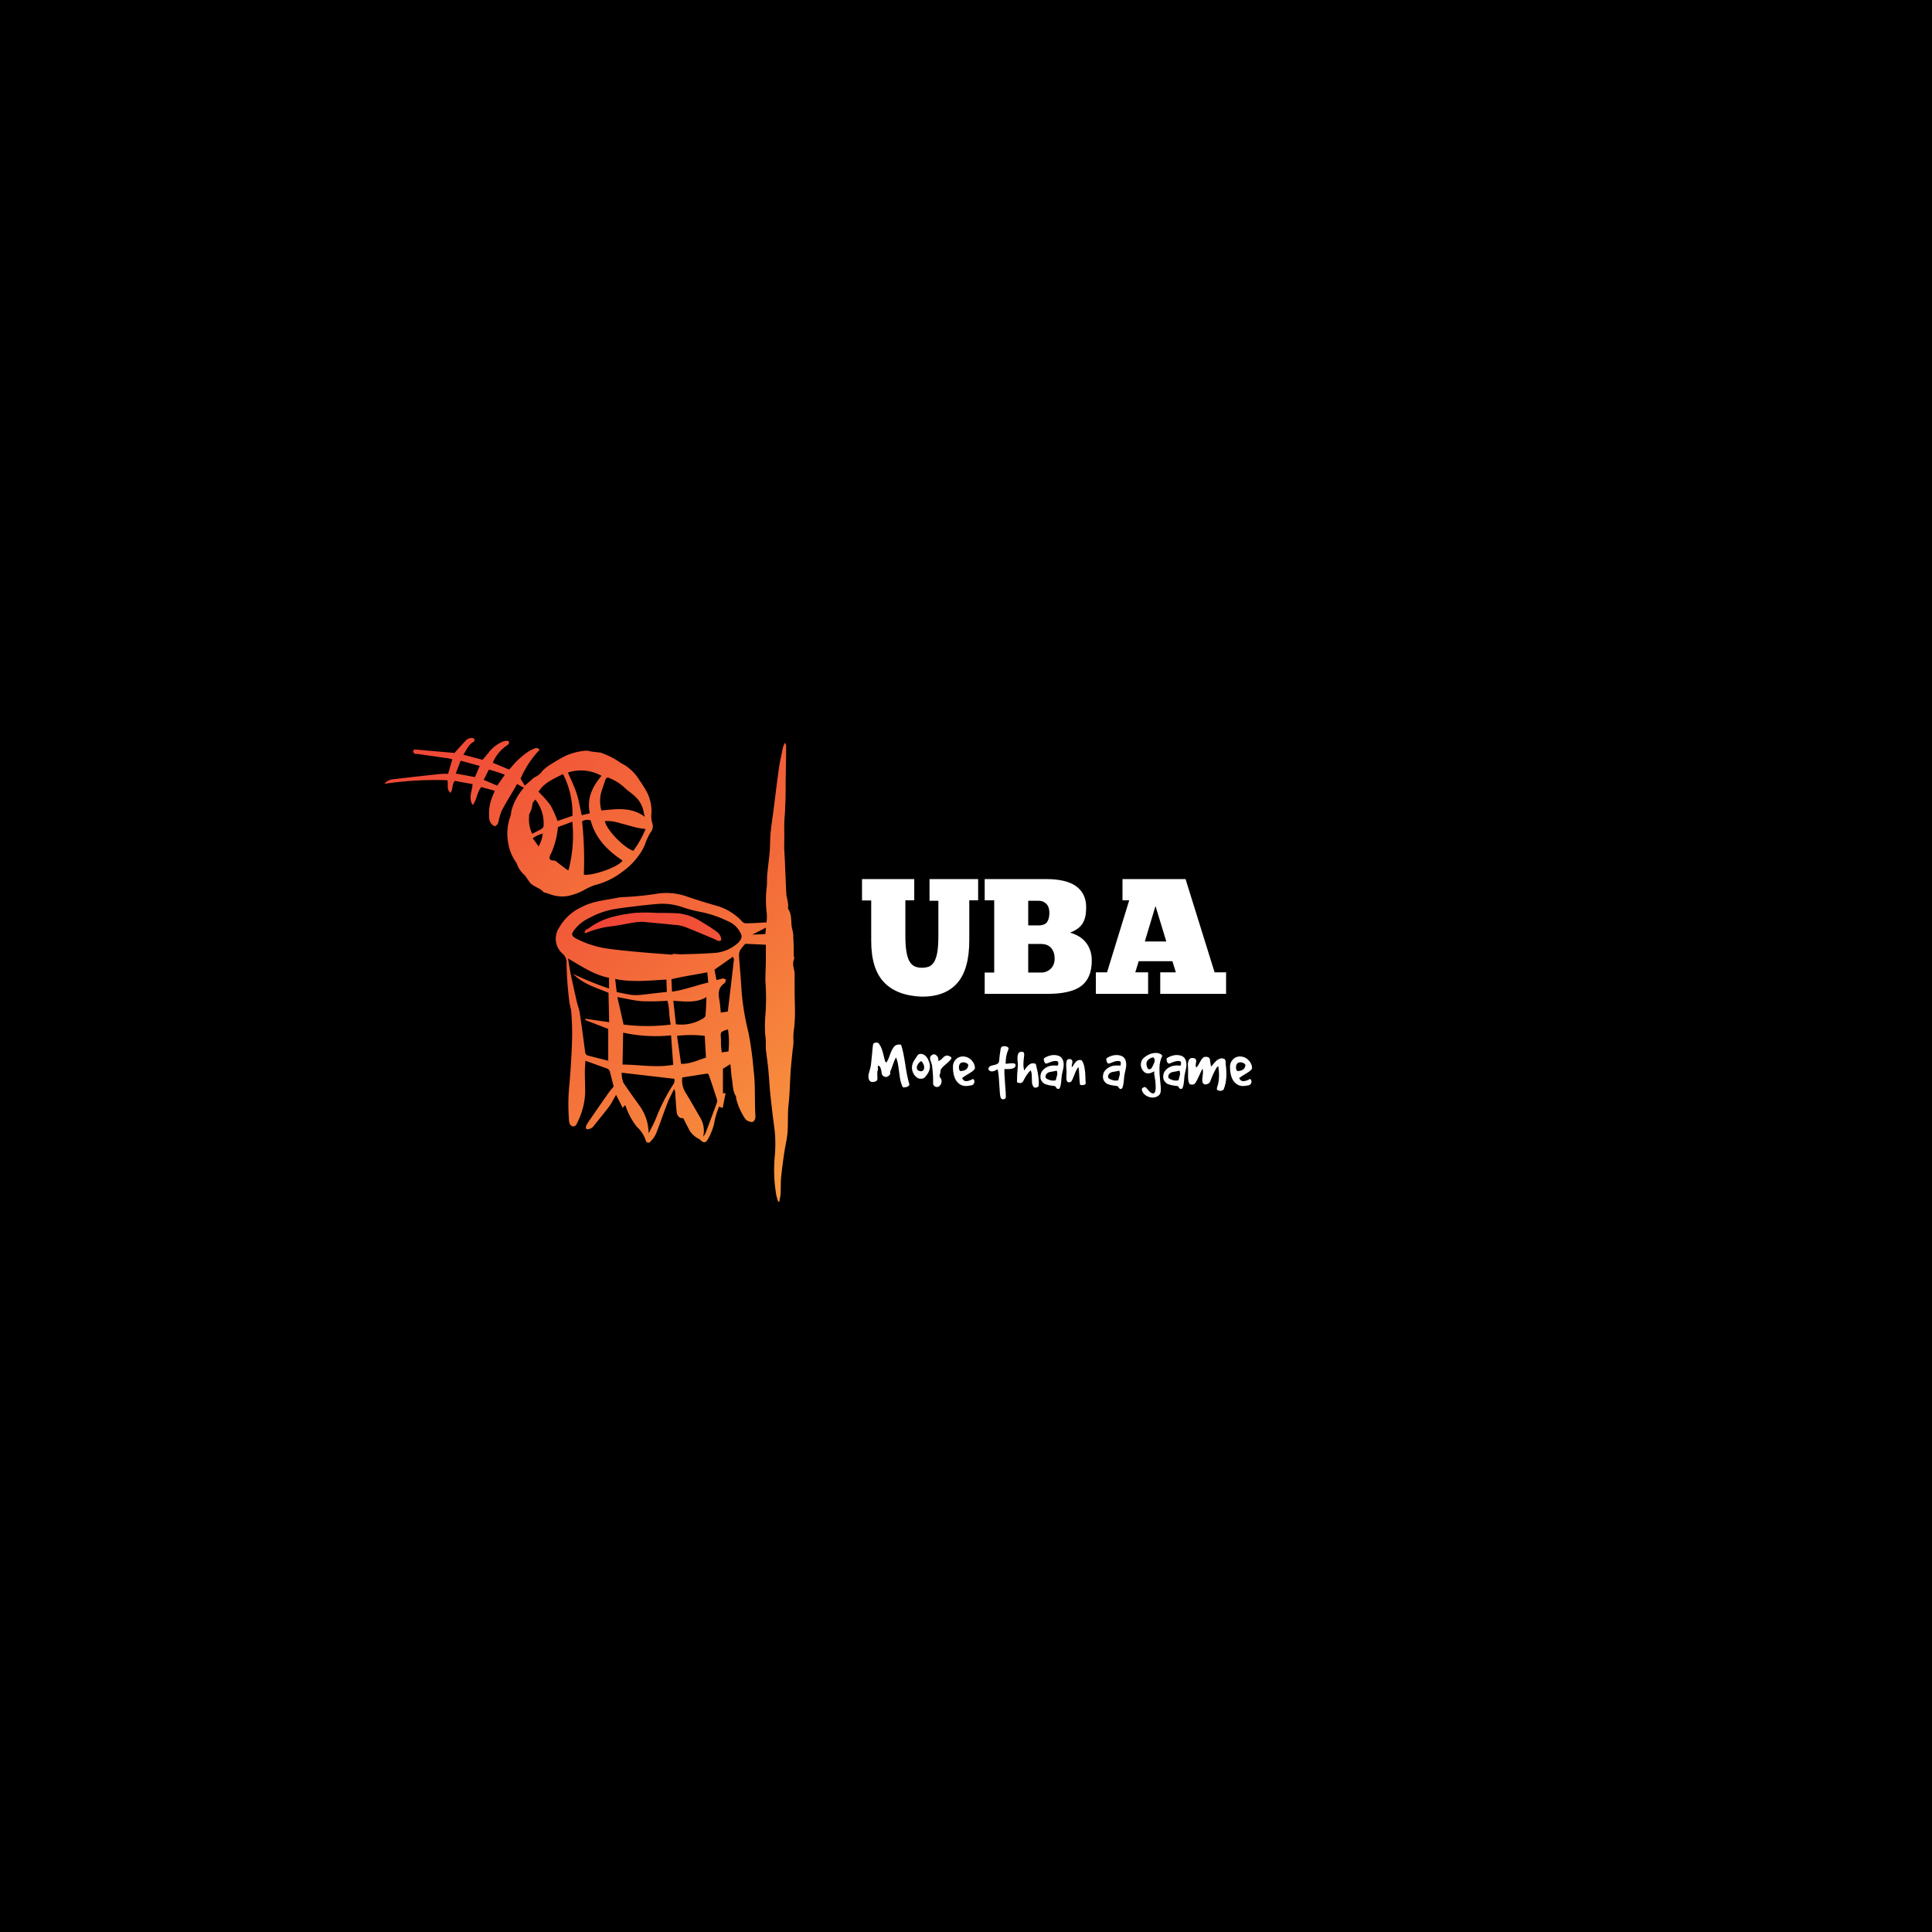 <?xml version="1.0" encoding="UTF-8" standalone="no" ?>
<!DOCTYPE svg PUBLIC "-//W3C//DTD SVG 1.1//EN" "http://www.w3.org/Graphics/SVG/1.1/DTD/svg11.dtd">
<svg xmlns="http://www.w3.org/2000/svg" xmlns:xlink="http://www.w3.org/1999/xlink" version="1.1" width="500" height="500" viewBox="0 0 500 500" xml:space="preserve">
<desc>Created with Fabric.js 3.6.3</desc>
<defs>
</defs>
<rect x="0" y="0" width="100%" height="100%" fill="#000000"></rect>
<g transform="matrix(1,0,0,1,377.979,243.865)" style=""  ><path fill="#ffffff" opacity="1" d="M-154.89-10.83L-154.89-16.36L-141.37-16.36L-141.37-10.87L-143.67-10.87L-143.67-1.69Q-143.67 0.86-143.39 2.47Q-143.12 4.09-142.56 5.00Q-142.01 5.91-141.22 6.25Q-140.44 6.59-139.42 6.59L-139.42 6.59Q-138.44 6.59-137.65 6.32Q-136.87 6.04-136.29 5.17Q-135.72 4.30-135.42 2.66Q-135.13 1.03-135.13-1.74L-135.13-1.74L-135.13-10.75L-137.42-10.75L-137.42-16.36L-124.84-16.36L-124.84-10.87L-127.13-10.87L-127.13-0.55Q-127.13 7.02-130.24 10.55Q-133.34 14.07-139.33 14.07L-139.33 14.07Q-145.79 13.86-149.15 10.40Q-152.51 6.93-152.51-0.33L-152.51-0.33L-152.51-10.83L-154.89-10.83Z"/><path fill="#ffffff" opacity="1" d="M-106.99 13.35L-123.14 13.35L-123.14 7.83L-120.68 7.83L-120.68-10.87L-123.14-10.87L-123.14-16.36L-107.29-16.36Q-101.98-16.36-99.43-14.47Q-96.88-12.57-96.88-9.09L-96.88-9.09Q-96.88-7.73-97.09-6.73Q-97.30-5.73-97.77-4.95Q-98.24-4.16-99.04-3.56Q-99.85-2.97-101.04-2.50L-101.04-2.50Q-99.89-2.16-98.87-1.59Q-97.85-1.01-97.09-0.12Q-96.32 0.77-95.88 1.98Q-95.43 3.19-95.43 4.72L-95.43 4.72Q-95.43 9.23-98.13 11.29Q-100.83 13.35-106.99 13.35L-106.99 13.35ZM-111.88 7.83L-108.48 7.83Q-107.12 7.83-106.08 6.87Q-105.04 5.91-105.04 4.17L-105.04 4.17Q-105.04 2.56-105.93 1.49Q-106.82 0.43-108.61 0.43L-108.61 0.43L-111.88 0.43L-111.88 7.83ZM-109.20-10.75L-111.88-10.75L-111.88-4.37L-109.29-4.37Q-107.59-4.37-106.99-5.24Q-106.40-6.11-106.40-7.64L-106.40-7.64Q-106.40-9.13-107.18-9.94Q-107.97-10.75-109.20-10.75L-109.20-10.75Z"/><path fill="#ffffff" opacity="1" d="M-60.67 7.78L-60.67 13.35L-77.71 13.35L-77.71 7.78L-73.67 7.78L-74.56 4.89L-83.28 4.89L-84.17 7.78L-80.85 7.78L-80.85 13.35L-94.37 13.35L-94.37 7.78L-91.48 7.78L-85.74-10.87L-87.48-10.87L-87.48-16.36L-71.16-16.36L-63.64 7.78L-60.67 7.78ZM-78.94-9.39L-81.70-0.21L-76.14-0.21L-78.94-9.39Z"/></g><g transform="matrix(1,0,0,1,349.274,275.695)" style=""  ><path fill="#ffffff" opacity="1" d="M-114.76 5.65L-114.76 5.65Q-115.50 5.80-115.64 5.65L-115.64 5.65Q-116.16 4.63-116.38 3.22Q-116.59 1.82-116.77 0.39Q-116.95-1.04-117.39-2.05L-117.39-2.05Q-117.76-1.44-118.20-0.17Q-118.63 1.10-118.88 1.62L-118.88 1.62Q-118.93 1.71-118.89 1.93Q-118.84 2.14-118.88 2.23L-118.88 2.23Q-119.10 2.67-119.52 2.90Q-119.94 3.13-120.37 2.94L-120.37 2.94Q-120.64 2.86-120.86 2.63Q-121.08 2.40-121.08 2.14L-121.08 2.14Q-121.27 0.34-121.87 0.13L-121.87 0.13Q-122.07 0.06-122.09 0.28Q-122.12 0.51-122.07 0.81Q-122.03 1.12-122.12 1.35L-122.12 1.35Q-122.28 1.59-122.23 2.50Q-122.17 3.40-122.21 3.64L-122.21 3.64Q-122.28 4.14-123.06 4.29Q-123.83 4.43-124.14 4.07L-124.14 4.07Q-124.48 3.71-124.52 3.17Q-124.57 2.63-124.44 2.16Q-124.32 1.69-124.13 1.03Q-123.94 0.36-123.88-0.03L-123.88-0.03Q-123.76-0.92-123.61-2.67Q-123.47-4.43-123.34-5.31L-123.34-5.31Q-123.27-5.81-122.61-5.87Q-121.96-5.92-121.78-5.56L-121.78-5.56Q-121.35-4.97-121.08-4.24Q-120.82-3.51-120.59-2.51Q-120.36-1.51-120.19-1.01L-120.19-1.01L-120.10-0.90Q-120.00-0.79-119.94-0.74Q-119.89-0.70-119.85-0.74L-119.85-0.74Q-119.60-1.10-119.35-1.69Q-119.10-2.28-118.92-2.81Q-118.75-3.33-118.48-3.87Q-118.21-4.41-117.93-4.77Q-117.64-5.13-117.16-5.29Q-116.68-5.45-116.07-5.31L-116.07-5.31Q-115.50-3.63-114.99-0.24Q-114.49 3.15-113.97 4.77L-113.97 4.77Q-113.86 5.08-114.12 5.33Q-114.38 5.58-114.76 5.65Z"/><path fill="#ffffff" opacity="1" d="M-111.77 3.30L-111.77 3.30Q-112.67 2.76-113.05 1.75Q-113.43 0.74-113.12-0.30L-113.12-0.30Q-112.96-0.90-112.49-1.55Q-112.02-2.21-111.97-2.34L-111.97-2.34Q-111.61-3.02-110.88-2.95Q-110.15-2.88-109.59-2.27L-109.59-2.27Q-109.00-1.58-108.71-0.50L-108.71-0.50Q-108.22 1.32-109.95 3.13L-109.95 3.13Q-110.24 3.44-110.82 3.48Q-111.41 3.51-111.77 3.30ZM-111.19 1.51L-111.19 1.51Q-110.58 1.66-110.29 1.24Q-110.01 0.83-110.14 0.18Q-110.28-0.47-110.74-0.99L-110.74-0.99Q-110.94-1.20-111.43-0.65L-111.43-0.65Q-112.09 0.09-112.00 0.78L-112.00 0.78Q-111.93 1.35-111.19 1.51Z"/><path fill="#ffffff" opacity="1" d="M-108.06 0.07L-108.06 0.07Q-108.10-0.20-108.25-0.61Q-108.40-1.02-108.50-1.32Q-108.60-1.62-108.57-1.96Q-108.53-2.30-108.24-2.55L-108.24-2.55Q-107.58-3.13-106.94-2.57Q-106.30-2.01-106.44-1.11L-106.44-1.11Q-106.10-1.17-105.76-1.45Q-105.42-1.73-105.20-2.00Q-104.98-2.27-104.61-2.43Q-104.25-2.59-103.81-2.46L-103.81-2.46Q-103.63-2.39-103.58-2.36Q-103.53-2.34-103.37-2.27Q-103.22-2.19-103.18-2.14Q-103.15-2.09-103.08-2.00Q-103.02-1.91-103.06-1.80Q-103.09-1.69-103.18-1.56L-103.18-1.56Q-103.53-1.08-104.43-0.33Q-105.34 0.42-105.72 0.97L-105.72 0.97Q-105.87 1.17-105.89 1.62Q-105.92 2.07-105.99 2.23L-105.99 2.23Q-106.33 2.76-105.81 3.40L-105.81 3.40Q-105.54 3.75-105.60 4.30Q-105.65 4.86-105.99 5.20L-105.99 5.20Q-106.26 5.60-106.76 5.62Q-107.25 5.64-107.52 5.29L-107.52 5.29Q-107.83 5.10-107.79 4.48L-107.79 4.48Q-107.72 2.88-108.06 0.07Z"/><path fill="#ffffff" opacity="1" d="M-102.66 0.58L-102.66 0.58Q-102.70-0.77-101.82-1.60Q-100.93-2.43-99.62-2.25L-99.62-2.25Q-98.54-2.10-97.74-1.20Q-96.94-0.30-96.96 0.81L-96.96 0.81Q-97.12 1.32-98.44 2.10Q-99.76 2.88-99.94 3.06L-99.94 3.06Q-100.03 3.08-100.17 3.21Q-100.30 3.33-100.23 3.44L-100.23 3.44Q-100.02 3.84-99.69 4.00Q-99.37 4.16-98.96 4.09Q-98.56 4.02-98.22 3.89Q-97.89 3.76-97.44 3.53L-97.44 3.53Q-96.97 3.89-97.14 4.49Q-97.32 5.10-97.87 5.19L-97.87 5.19Q-97.91 5.19-98.27 5.25Q-98.63 5.31-98.72 5.32Q-98.81 5.33-99.12 5.36Q-99.42 5.38-99.58 5.36Q-99.75 5.33-99.98 5.29Q-100.21 5.24-100.43 5.15L-100.43 5.15Q-102.59 4.18-102.66 0.58ZM-100.70 1.50L-100.70 1.50Q-99.08 1.42-98.76 0.36L-98.76 0.36Q-98.47-0.27-99.22-0.60Q-99.98-0.93-100.57-0.63L-100.57-0.63Q-100.93-0.43-101.05 0.08Q-101.17 0.60-101.04 1.04Q-100.92 1.48-100.70 1.50Z"/><path fill="#ffffff" opacity="1" d=""/><path fill="#ffffff" opacity="1" d="M-90.58-2.39L-90.58-2.39Q-90.57-2.55-90.46-3.21Q-90.35-3.87-90.31-4.23L-90.31-4.23Q-90.24-4.84-89.58-4.93Q-88.91-5.02-88.41-4.66L-88.41-4.66Q-88.17-4.43-88.32-4.05L-88.32-4.05Q-89.02-2.52-89.02-0.38L-89.02-0.38Q-88.87-0.39-88.51-0.43L-88.51-0.43Q-86.91-0.65-86.57-0.36L-86.57-0.36Q-86.37-0.16-86.48 0.22L-86.48 0.22Q-86.53 0.40-86.66 0.53Q-86.79 0.67-87.01 0.75Q-87.24 0.83-87.41 0.88Q-87.58 0.94-87.90 0.96Q-88.23 0.97-88.38 0.98Q-88.53 0.99-88.89 0.98Q-89.25 0.97-89.32 0.97L-89.32 0.97Q-89.41 1.59-89.17 4.65Q-88.93 7.71-88.96 8.19L-88.96 8.19Q-88.98 8.46-89.15 8.63Q-89.32 8.80-89.59 8.80L-89.59 8.80Q-89.92 8.80-90.08 8.69Q-90.24 8.57-90.35 8.23L-90.35 8.23Q-90.51 7.78-90.68 4.66Q-90.85 1.55-91.14 1.03L-91.14 1.03Q-91.52 1.32-91.97 1.48Q-92.42 1.64-92.86 1.55Q-93.30 1.46-93.46 1.01L-93.46 1.01Q-93.54 0.83-93.38 0.60Q-93.23 0.36-93.01 0.22L-93.01 0.22Q-92.78 0.09-91.98-0.08Q-91.18-0.25-90.93-0.56L-90.93-0.56Q-90.76-0.75-90.71-1.05Q-90.66-1.35-90.63-1.78Q-90.60-2.21-90.58-2.39Z"/><path fill="#ffffff" opacity="1" d="M-85.87 0.33L-85.87 0.33Q-85.81-0.09-85.89-0.77Q-85.98-1.46-85.96-2.04Q-85.94-2.63-85.71-3.06L-85.71-3.06Q-85.60-3.35-85.22-3.46Q-84.84-3.58-84.45-3.42L-84.45-3.42Q-84.21-3.27-84.21-2.68L-84.21-2.68Q-84.23-2.55-84.28-2.02Q-84.34-1.49-84.36-1.30Q-84.37-1.11-84.40-0.67Q-84.43-0.23-84.41 0.04Q-84.39 0.31-84.35 0.68Q-84.30 1.05-84.21 1.37L-84.21 1.37Q-83.65 0.38-82.89-0.19Q-82.12-0.75-81.22-0.36L-81.22-0.36Q-80.90 1.01-80.76 1.61Q-80.63 2.22-80.50 3.31Q-80.38 4.41-80.47 5.28L-80.47 5.28Q-80.49 5.60-81.00 5.74Q-81.51 5.87-81.75 5.64L-81.75 5.64Q-82.16 5.13-82.20 4.36Q-82.25 3.58-82.25 2.73Q-82.25 1.87-82.56 1.30L-82.56 1.30Q-83.67 2.41-84.52 4.21L-84.52 4.21Q-84.63 4.39-84.94 4.52Q-85.26 4.65-85.49 4.59L-85.49 4.59Q-85.53 4.57-85.64 4.55Q-85.76 4.52-85.85 4.50Q-85.94 4.48-86.01 4.43Q-86.08 4.38-86.08 4.30L-86.08 4.30Q-86.08 2.34-85.87 0.33Z"/><path fill="#ffffff" opacity="1" d="M-75.72 6.03L-75.72 6.03Q-75.86 5.94-76.01 5.66Q-76.17 5.38-76.29 5.38L-76.29 5.38Q-76.54 5.35-77.06 5.28Q-77.57 5.20-77.87 5.14Q-78.16 5.08-78.56 4.95Q-78.96 4.83-79.24 4.59Q-79.53 4.36-79.73 4.02L-79.73 4.02Q-80.07 3.49-80.00 2.73Q-79.93 1.96-79.57 1.50L-79.57 1.50Q-79.15 0.94-78.60 0.61Q-78.04 0.27-77.52 0.16Q-77.01 0.06-76.56 0.05Q-76.11 0.04-75.82 0.07L-75.82 0.07L-75.54 0.09Q-75.39-0.09-75.39-0.54Q-75.39-0.99-75.66-1.04L-75.66-1.04Q-75.93-1.17-76.39-1.10Q-76.85-1.02-77.04-0.97Q-77.23-0.92-77.67-0.73Q-78.11-0.54-78.34-0.47L-78.34-0.47Q-78.81-0.30-79.03-0.98Q-79.24-1.65-79.06-1.83L-79.06-1.83Q-78.38-2.30-77.44-2.54Q-76.51-2.77-75.58-2.54Q-74.65-2.32-74.28-1.53L-74.28-1.53Q-74.02-1.01-74.00-0.37Q-73.97 0.27-74.09 0.78Q-74.20 1.28-74.36 1.99Q-74.51 2.70-74.55 3.21L-74.55 3.21Q-74.69 5.47-75.07 5.96L-75.07 5.96Q-75.34 6.27-75.72 6.03ZM-76.04 3.85L-76.04 3.85Q-75.99 3.60-75.88 3.22Q-75.77 2.85-75.71 2.61Q-75.64 2.38-75.65 2.05Q-75.66 1.71-75.81 1.37L-75.81 1.37Q-76.09 1.48-76.68 1.58Q-77.26 1.68-77.65 1.76Q-78.04 1.84-78.36 2.15Q-78.69 2.47-78.70 3.01L-78.70 3.01Q-78.70 3.37-78.05 3.66Q-77.39 3.94-76.80 3.96Q-76.20 3.98-76.04 3.85Z"/><path fill="#ffffff" opacity="1" d="M-73.25 1.75L-73.25 1.75Q-73.25 1.46-73.30 0.79Q-73.36 0.11-73.34-0.37Q-73.32-0.84-73.18-1.22L-73.18-1.22Q-73.02-1.64-72.45-1.61Q-71.88-1.58-71.76-1.13L-71.76-1.13Q-71.68-0.88-71.80-0.41Q-71.92 0.06-71.92 0.24L-71.92 0.24Q-71.88 0.27-71.83 0.38L-71.83 0.38Q-71.77 0.45-71.76 0.45L-71.76 0.45Q-71.72 0.40-71.58 0.16Q-71.45-0.07-71.40-0.15Q-71.36-0.23-71.22-0.43Q-71.09-0.63-71.02-0.70Q-70.95-0.77-70.81-0.92Q-70.68-1.08-70.57-1.13Q-70.46-1.19-70.31-1.27Q-70.15-1.35-70.01-1.36Q-69.87-1.37-69.69-1.36Q-69.52-1.35-69.33-1.29L-69.33-1.29Q-69.04-0.84-68.85-0.35Q-68.66 0.15-68.57 0.83Q-68.48 1.51-68.44 1.83Q-68.41 2.14-68.37 3.05Q-68.34 3.96-68.34 4.11L-68.34 4.11Q-68.16 4.90-68.57 5.02L-68.57 5.02Q-69.72 5.33-69.79 4.86L-69.79 4.86Q-69.90 4.18-69.96 2.70Q-70.01 1.23-70.17 0.45L-70.17 0.45Q-70.68 1.01-71.16 2.30Q-71.65 3.58-71.92 4.03L-71.92 4.03Q-72.13 4.39-72.57 4.41Q-73.02 4.43-73.18 4.03L-73.18 4.03Q-73.29 3.73-73.30 3.36Q-73.32 2.99-73.29 2.48Q-73.25 1.96-73.25 1.75Z"/><path fill="#ffffff" opacity="1" d=""/><path fill="#ffffff" opacity="1" d="M-59.53 6.03L-59.53 6.03Q-59.68 5.94-59.83 5.66Q-59.98 5.38-60.11 5.38L-60.11 5.38Q-60.36 5.35-60.87 5.28Q-61.39 5.20-61.68 5.14Q-61.98 5.08-62.38 4.95Q-62.77 4.83-63.06 4.59Q-63.35 4.36-63.55 4.02L-63.55 4.02Q-63.89 3.49-63.82 2.73Q-63.75 1.96-63.39 1.50L-63.39 1.50Q-62.97 0.94-62.41 0.61Q-61.86 0.27-61.34 0.16Q-60.83 0.06-60.38 0.05Q-59.93 0.04-59.64 0.07L-59.64 0.07L-59.35 0.09Q-59.21-0.09-59.21-0.54Q-59.21-0.99-59.48-1.04L-59.48-1.04Q-59.75-1.17-60.21-1.10Q-60.67-1.02-60.86-0.97Q-61.05-0.92-61.49-0.73Q-61.93-0.54-62.16-0.47L-62.16-0.47Q-62.63-0.30-62.85-0.98Q-63.06-1.65-62.88-1.83L-62.88-1.83Q-62.20-2.30-61.26-2.54Q-60.33-2.77-59.40-2.54Q-58.47-2.32-58.09-1.53L-58.09-1.53Q-57.84-1.01-57.81-0.37Q-57.79 0.27-57.90 0.78Q-58.02 1.28-58.17 1.99Q-58.33 2.70-58.36 3.21L-58.36 3.21Q-58.51 5.47-58.89 5.96L-58.89 5.96Q-59.16 6.27-59.53 6.03ZM-59.86 3.85L-59.86 3.85Q-59.80 3.60-59.70 3.22Q-59.59 2.85-59.52 2.61Q-59.46 2.38-59.47 2.05Q-59.48 1.71-59.62 1.37L-59.62 1.37Q-59.91 1.48-60.50 1.58Q-61.08 1.68-61.47 1.76Q-61.86 1.84-62.18 2.15Q-62.50 2.47-62.52 3.01L-62.52 3.01Q-62.52 3.37-61.86 3.66Q-61.21 3.94-60.61 3.96Q-60.02 3.98-59.86 3.85Z"/><path fill="#ffffff" opacity="1" d=""/><path fill="#ffffff" opacity="1" d="M-53.18-2.00L-53.18-2.00Q-52.57-2.52-51.87-2.82Q-51.16-3.13-50.37-3.19Q-49.58-3.26-48.88-2.88L-48.88-2.88Q-48.45-2.66-48.52-2.34L-48.52-2.34Q-48.86-1.64-49.03-0.87Q-49.20-0.11-49.21 0.77Q-49.22 1.64-49.18 2.26Q-49.15 2.88-49.03 3.94Q-48.91 4.99-48.88 5.47L-48.88 5.47Q-48.79 6.39-48.93 7.03Q-49.08 7.67-49.69 8.01L-49.69 8.01Q-50.75 8.62-52.05 8.15Q-53.34 7.67-53.74 6.50L-53.74 6.50Q-53.90 6.01-53.40 5.75Q-52.91 5.49-52.64 5.82L-52.64 5.82Q-52.55 5.91-52.14 6.40Q-51.74 6.90-51.41 7.10Q-51.07 7.31-50.64 7.26L-50.64 7.26Q-50.52 7.22-50.30 6.77L-50.30 6.77Q-50.14 6.23-50.19 5.21Q-50.25 4.20-50.33 3.67Q-50.41 3.13-50.59 2.11L-50.59 2.11Q-50.59 2.07-50.57 1.96L-50.57 1.96Q-50.48 1.57-50.61 1.59L-50.61 1.59L-50.71 1.64Q-51.88 2.34-52.77 1.98L-52.77 1.98Q-53.31 1.77-53.79 0.88L-53.79 0.88Q-54.13 0.13-53.98-0.66Q-53.83-1.46-53.18-2.00ZM-52.03-1.51L-52.03-1.51Q-52.68-0.95-52.57-0.21L-52.57-0.21Q-52.39 1.03-51.88 1.03L-51.88 1.03Q-51.58 1.05-51.37 0.85Q-51.16 0.65-50.93 0.14Q-50.70-0.38-50.64-0.48L-50.64-0.48Q-50.48-0.75-50.45-1.18Q-50.43-1.60-50.59-1.85L-50.59-1.85Q-50.70-2.07-50.97-2.02Q-51.25-1.98-51.52-1.84Q-51.79-1.71-52.03-1.51Z"/><path fill="#ffffff" opacity="1" d="M-43.95 6.03L-43.95 6.03Q-44.09 5.94-44.24 5.66Q-44.40 5.38-44.52 5.38L-44.52 5.38Q-44.77 5.35-45.29 5.28Q-45.80 5.20-46.10 5.14Q-46.39 5.08-46.79 4.95Q-47.19 4.83-47.47 4.59Q-47.76 4.36-47.96 4.02L-47.96 4.02Q-48.30 3.49-48.23 2.73Q-48.16 1.96-47.80 1.50L-47.80 1.50Q-47.38 0.94-46.83 0.61Q-46.27 0.27-45.75 0.16Q-45.24 0.06-44.79 0.05Q-44.34 0.04-44.05 0.07L-44.05 0.07L-43.77 0.09Q-43.62-0.09-43.62-0.54Q-43.62-0.99-43.89-1.04L-43.89-1.04Q-44.16-1.17-44.62-1.10Q-45.08-1.02-45.27-0.97Q-45.46-0.92-45.90-0.73Q-46.34-0.54-46.57-0.47L-46.57-0.47Q-47.04-0.30-47.26-0.98Q-47.47-1.65-47.29-1.83L-47.29-1.83Q-46.61-2.30-45.67-2.54Q-44.74-2.77-43.81-2.54Q-42.88-2.32-42.51-1.53L-42.51-1.53Q-42.25-1.01-42.23-0.37Q-42.20 0.27-42.32 0.78Q-42.43 1.28-42.59 1.99Q-42.74 2.70-42.78 3.21L-42.78 3.21Q-42.92 5.47-43.30 5.96L-43.30 5.96Q-43.57 6.27-43.95 6.03ZM-44.27 3.85L-44.27 3.85Q-44.22 3.60-44.11 3.22Q-44.00 2.85-43.94 2.61Q-43.87 2.38-43.88 2.05Q-43.89 1.71-44.04 1.37L-44.04 1.37Q-44.32 1.48-44.91 1.58Q-45.49 1.68-45.88 1.76Q-46.27 1.84-46.59 2.15Q-46.92 2.47-46.93 3.01L-46.93 3.01Q-46.93 3.37-46.28 3.66Q-45.62 3.94-45.03 3.96Q-44.43 3.98-44.27 3.85Z"/><path fill="#ffffff" opacity="1" d="M-41.82 0.33L-41.82 0.33Q-41.95-0.72-41.56-1.41Q-41.17-2.10-40.20-1.82L-40.20-1.82Q-39.84-1.71-39.74-1.41Q-39.64-1.11-39.73-0.76Q-39.82-0.41-39.83-0.03Q-39.84 0.34-39.68 0.60L-39.68 0.60Q-39.41 0.34-39.12-0.13Q-38.83-0.61-38.64-0.99Q-38.46-1.37-38.14-1.74Q-37.83-2.12-37.48-2.18Q-37.14-2.25-36.55-2.09L-36.55-2.09Q-36.28-1.82-36.19-1.74L-36.19-1.74Q-36.12-1.46-36.04-0.74Q-35.97-0.03-35.83 0.33L-35.83 0.33Q-35.68 0.18-35.44-0.11Q-35.20-0.41-35.03-0.61Q-34.86-0.81-34.60-1.06Q-34.35-1.31-34.12-1.45Q-33.88-1.58-33.61-1.70Q-33.34-1.82-33.05-1.80Q-32.75-1.78-32.43-1.65L-32.43-1.65Q-32.23-1.53-32.16-1.31Q-32.08-1.10-32.08-0.75Q-32.08-0.41-32.07-0.30L-32.07-0.30Q-31.54 3.53-32.52 6.05L-32.52 6.05Q-32.64 6.50-33.20 6.59Q-33.76 6.68-34.23 6.39L-34.23 6.39Q-34.28 6.39-34.32 6.29Q-34.35 6.19-34.35 6.05Q-34.35 5.91-34.32 5.78L-34.32 5.78Q-33.49 3.53-33.96 0.42L-33.96 0.42Q-33.96 0.16-34.23 0.40L-34.23 0.40Q-34.35 0.49-34.41 0.60L-34.41 0.60Q-35.31 2.09-36.10 4.25L-36.10 4.25Q-36.33 4.72-36.97 4.91Q-37.61 5.10-37.97 4.61L-37.97 4.61Q-38.24 4.05-38.04 2.79Q-37.84 1.53-38.06 0.87L-38.06 0.87Q-38.37 1.39-38.93 2.68Q-39.50 3.96-39.93 4.61L-39.93 4.61Q-40.22 5.01-40.80 5.01Q-41.39 5.01-41.55 4.61L-41.55 4.61Q-41.84 3.89-41.80 2.53Q-41.77 1.17-41.82 0.33Z"/><path fill="#ffffff" opacity="1" d="M-30.95 0.58L-30.95 0.58Q-30.99-0.77-30.10-1.60Q-29.22-2.43-27.91-2.25L-27.91-2.25Q-26.83-2.10-26.03-1.20Q-25.23-0.30-25.24 0.81L-25.24 0.81Q-25.41 1.32-26.73 2.10Q-28.05 2.88-28.23 3.06L-28.23 3.06Q-28.32 3.08-28.46 3.21Q-28.59 3.33-28.52 3.44L-28.52 3.44Q-28.30 3.84-27.98 4.00Q-27.66 4.16-27.25 4.09Q-26.85 4.02-26.51 3.89Q-26.18 3.76-25.73 3.53L-25.73 3.53Q-25.26 3.89-25.43 4.49Q-25.60 5.10-26.16 5.19L-26.16 5.19Q-26.20 5.19-26.56 5.25Q-26.92 5.31-27.01 5.32Q-27.10 5.33-27.40 5.36Q-27.71 5.38-27.87 5.36Q-28.03 5.33-28.27 5.29Q-28.50 5.24-28.72 5.15L-28.72 5.15Q-30.88 4.18-30.95 0.58ZM-28.99 1.50L-28.99 1.50Q-27.37 1.42-27.04 0.36L-27.04 0.36Q-26.76-0.27-27.51-0.60Q-28.27-0.93-28.86-0.63L-28.86-0.63Q-29.22-0.43-29.34 0.08Q-29.46 0.60-29.33 1.04Q-29.20 1.48-28.99 1.50Z"/><path fill="#ffffff" opacity="1" d=""/></g><g transform="matrix(1.327 0 0 1.327 152.634 251)"  >
<g style=""   >
		<g transform="matrix(1 0 0 1 16.692 0.47)"  >
<linearGradient id="SVGID_1815" gradientUnits="userSpaceOnUse" gradientTransform="matrix(1 0 0 1 33.414 0.94)"  x1="0" y1="0" x2="80.1" y2="90.45">
<stop offset="0%" style="stop-color:rgb(239,65,54);stop-opacity: 1"/>
<stop offset="100%" style="stop-color:rgb(251,176,64);stop-opacity: 1"/>
</linearGradient>
<path style="stroke: none; stroke-width: 1; stroke-dasharray: none; stroke-linecap: butt; stroke-dashoffset: 0; stroke-linejoin: miter; stroke-miterlimit: 4; fill: url(#SVGID_1815); fill-rule: nonzero; opacity: 1;"  transform=" translate(-56.742, -45.695)" d="M 76.81 90.45 a 12.24 12.24 0 0 1 -0.38 -1.27 a 28.74 28.74 0 0 1 -0.32 -7.41 a 26.68 26.68 0 0 0 0 -5.21 c -0.31 -2.31 -0.59 -4.64 -0.84 -7 c -0.17 -1.63 -0.24 -3.26 -0.4 -4.89 c -0.13 -1.35 -0.34 -2.7 -0.49 -4.06 c 0 -0.44 0 -0.9 0 -1.34 c 0 -0.73 -0.15 -1.46 -0.16 -2.18 a 23.54 23.54 0 0 1 0.08 -3 a 45.41 45.41 0 0 0 0 -6.7 c 0 -1.24 0.06 -2.48 0.09 -3.72 c 0 -0.69 0 -1.39 0 -2.08 c 0 -0.41 0 -0.82 0 -1.27 l -4 -0.18 a 8.66 8.66 0 0 0 -1 1.24 a 2.33 2.33 0 0 0 -0.23 1.2 c 0.11 1.78 0.3 3.55 0.4 5.34 a 49.64 49.64 0 0 0 1.44 9.54 a 65.26 65.26 0 0 1 1 7.35 c 0.38 2.89 0.17 5.79 0.34 8.68 a 2 2 0 0 1 0 0.42 c 0 0.44 -0.21 0.9 -0.66 1 a 2.13 2.13 0 0 1 -1 -0.34 a 1.11 1.11 0 0 1 -0.42 -0.46 a 11.82 11.82 0 0 1 -1.68 -3.91 c 0 -0.11 0 -0.24 0 -0.31 c -0.69 -1 -0.6 -2.18 -0.79 -3.29 c -0.1 -0.59 -0.14 -1.18 -0.21 -1.77 c 0 -0.34 -0.07 -0.68 -0.12 -1.22 l -1.44 0.91 c 0 1.55 0 3.14 0 4.76 l 0.52 0 l -0.57 2.88 l -0.7 -0.27 a 15.65 15.65 0 0 0 -1 3.48 a 12.63 12.63 0 0 1 -1.13 2.8 c -0.5 0.89 -0.88 0.86 -1.64 0.13 l -0.08 -0.07 a 4.46 4.46 0 0 1 -1.93 -1.72 c -0.41 -0.78 -0.8 -1.56 -1.21 -2.36 c -0.25 0 -0.62 0 -0.79 -0.2 A 1.54 1.54 0 0 1 57 73 c -0.13 -1.18 -0.19 -2.36 -0.27 -3.55 a 2.13 2.13 0 0 0 -0.23 -1 c -0.46 1 -1 1.89 -1.35 2.87 c -0.75 1.93 -1.4 3.89 -2.16 5.81 A 5.34 5.34 0 0 1 51.9 78.7 a 0.51 0.51 0 0 1 -0.92 -0.17 a 6.3 6.3 0 0 0 -1.75 -2.7 A 13.49 13.49 0 0 1 47 71.65 s -0.09 0 -0.1 0 l -0.43 0.49 l -1.29 -2.54 c -0.5 0.84 -0.9 1.66 -1.43 2.38 c -1 1.29 -2 2.52 -3 3.76 a 1.3 1.3 0 0 1 -0.48 0.4 c -0.27 0.1 -0.63 0.24 -0.84 0.13 s -0.17 -0.53 0 -0.81 s 0.17 -0.31 0.27 -0.45 q 2 -2.94 4.06 -5.87 c 0.28 -0.39 0.61 -0.75 0.95 -1.16 c -0.23 -0.89 -0.45 -1.8 -0.69 -2.71 a 1 1 0 0 0 -0.69 -0.84 c -1.35 -0.45 -2.69 -1 -4.15 -1.46 c 0 0.73 -0.09 1.41 -0.09 2.08 c 0 1.4 0.07 2.8 0.06 4.2 a 14.21 14.21 0 0 1 -1.47 5.64 c -0.18 0.42 -0.38 0.93 -0.93 0.85 s -0.7 -0.64 -0.75 -1.13 a 39.56 39.56 0 0 1 0.1 -7.3 c 0.23 -2.72 0.4 -5.45 0.49 -8.18 c 0.06 -1.86 0 -3.72 -0.14 -5.57 c -0.05 -0.83 -0.37 -1.65 -0.43 -2.48 a 67.57 67.57 0 0 1 -0.5 -7.11 a 2.3 2.3 0 0 0 -0.73 -1.87 A 3.85 3.85 0 0 1 34.07 37 A 9.68 9.68 0 0 1 38.41 33 c 2.15 -1.15 4.53 -1.35 6.85 -1.8 a 7.17 7.17 0 0 1 1.45 -0.17 a 59.24 59.24 0 0 0 6.78 -0.71 a 12 12 0 0 1 5.17 0.49 c 2 0.68 4 1.31 6 1.88 a 10.7 10.7 0 0 1 5 3 a 1.29 1.29 0 0 0 0.77 0.45 c 1.31 0 2.63 -0.1 4.08 -0.17 a 7.79 7.79 0 0 0 0.06 -1.76 a 20.65 20.65 0 0 1 0 -5.21 c 0.08 -0.9 0 -1.82 0.13 -2.72 c 0.12 -1.35 0.32 -2.7 0.43 -4 s 0.06 -2.5 0.18 -3.74 c 0.14 -1.46 0.37 -2.91 0.56 -4.36 c 0.35 -2.74 0.68 -5.49 1.06 -8.22 c 0.17 -1.21 0.45 -2.41 0.69 -3.61 a 3.64 3.64 0 0 1 0.5 -1.41 a 1.66 1.66 0 0 1 0.23 0.56 c 0 2.34 -0.06 4.68 -0.1 7 c 0 1.71 0 3.42 -0.1 5.14 c 0 0.93 -0.13 1.87 -0.16 2.8 s 0 2.14 0 3.21 c 0 0.76 -0.05 1.52 0 2.27 s 0.08 1.32 0.11 2 c 0.09 2.22 0.18 4.45 0.29 6.67 a 5.44 5.44 0 0 0 0.15 0.7 c 0.08 0.45 0.16 0.89 0.21 1.34 c 0 0.24 -0.08 0.55 0 0.72 c 0.82 1.21 0.45 2.63 0.78 3.92 a 6.89 6.89 0 0 1 0.21 1.1 c 0 0.8 0.06 1.6 0.09 2.39 c 0 0.52 0 1 0 1.56 c 0 0.28 0.16 0.61 0.06 0.83 c -0.41 0.91 0 1.75 0.1 2.62 C 80 47 80 48.27 80 49.52 s 0.08 2.64 0.07 3.95 c 0 1 -0.06 2.06 -0.16 3.08 A 11.46 11.46 0 0 0 79.77 59 a 8.16 8.16 0 0 1 -0.15 1.76 c -0.13 1.38 -0.29 2.76 -0.39 4.15 c -0.15 2.17 -0.16 4.36 -0.41 6.52 c -0.27 2.36 0.05 4.74 -0.42 7.09 s -0.74 4.54 -1 6.82 c -0.14 1.21 -0.08 2.45 -0.14 3.67 A 13.75 13.75 0 0 1 77 90.44 Z M 56.2 42.27 v -0.16 c 0.63 0 1.26 0.1 1.89 0.08 c 2 -0.06 4.06 -0.1 6.08 -0.26 A 7.6 7.6 0 0 0 68.93 40 c 0.51 -0.47 0.9 -1.18 0.65 -1.64 a 4.68 4.68 0 0 0 -1.8 -2.22 a 22.25 22.25 0 0 0 -6.51 -2.29 A 26.51 26.51 0 0 1 58.12 33 a 11.72 11.72 0 0 0 -4.54 -0.65 c -1.85 0.13 -3.69 0.36 -5.53 0.58 c -1.25 0.15 -2.5 0.32 -3.74 0.54 A 16.68 16.68 0 0 0 40 35.08 a 8 8 0 0 0 -2.68 2 c -1 1.2 -1 1.53 0.44 2.22 A 19 19 0 0 0 43 41 c 2 0.31 4.09 0.51 6.15 0.7 C 51.52 41.93 53.86 42.08 56.2 42.27 Z M 43.83 55.43 l -0.13 -5.74 c -2.45 -1 -5 -1.74 -6.9 -3.67 a 60.4 60.4 0 0 0 7 2.84 l 0 -2.09 c -3 -0.58 -5.36 -2.27 -8 -3.77 c 0.21 1.21 0.36 2.23 0.57 3.25 q 0.55 2.61 1.16 5.22 c 0.17 0.71 0.45 1.41 0.56 2.13 c 0.38 2.53 0.72 5.06 1.05 7.59 a 0.76 0.76 0 0 0 0.58 0.76 l 3.93 1 c 0 -2.12 0 -4.16 0 -6.21 L 39.14 55 l 0.08 -0.24 Z m 12.49 8.31 L 55.9 58 a 29.62 29.62 0 0 1 -9.34 -0.53 l -0.12 6.22 C 49.82 63.72 53 64.35 56.32 63.74 Z M 51.55 77.09 c 0.53 -1.06 1 -1.92 1.37 -2.81 a 37.55 37.55 0 0 1 3.41 -6.72 a 1.17 1.17 0 0 0 0.19 -1.09 L 46.27 65.28 a 5.51 5.51 0 0 0 0.32 1.93 c 1 1.53 2.1 3 3.12 4.45 a 9.27 9.27 0 0 1 1.75 4.43 C 51.49 76.35 51.51 76.61 51.55 77.09 Z m -4.91 -21.2 a 36.4 36.4 0 0 0 9.21 0 c -0.4 -1.61 -0.21 -3.2 -0.66 -4.64 a 48.61 48.61 0 0 1 -4.94 0.09 c -1.6 -0.12 -3.18 -0.52 -4.82 -0.81 C 45.84 52.34 46.24 54.1 46.64 55.89 Z M 62.15 77.78 a 3.86 3.86 0 0 0 0.49 -0.75 c 0.76 -2 1.51 -4 2.23 -6 a 1.25 1.25 0 0 0 -0.07 -0.71 c -0.51 -1.56 -1 -3.11 -1.56 -4.66 c 0 -0.06 -0.1 -0.09 -0.25 -0.22 l -4.89 0.77 a 4.38 4.38 0 0 0 0.59 2.89 c 1 1.6 1.92 3.25 2.86 4.89 A 4.83 4.83 0 0 1 62.15 77.78 Z m 0.56 -15.44 c -0.08 -1.45 -0.16 -2.82 -0.24 -4.25 a 23.75 23.75 0 0 0 -5.4 0 c 0.27 1.87 0.52 3.62 0.79 5.46 C 59.58 63.6 61 62.87 62.71 62.34 Z m -5.86 -6.51 a 8 8 0 0 0 5.42 -1.21 c 0.15 -0.11 0.34 -0.3 0.35 -0.46 c 0.09 -1.16 0.13 -2.33 0.19 -3.63 c -2 1.21 -4.2 0.85 -6.47 0.73 C 56.52 52.84 56.68 54.32 56.85 55.83 Z M 55 47.12 c -3.39 0.18 -6.63 0.57 -10 -0.12 l 0.3 2.55 c 1 0.2 1.94 0.43 2.87 0.55 a 8.15 8.15 0 0 0 1.78 0 c 1 -0.09 2.09 -0.24 3.13 -0.35 l 2 -0.23 Z m 13 -4.49 l -3.63 2.56 l 0.39 2 c 0.66 0 1.26 -0.61 1.87 0 c -0.1 0.22 -0.14 0.52 -0.31 0.64 c -1.19 0.8 -1.26 1.94 -1 3.2 c 0.14 0.81 0.19 1.63 0.29 2.53 l 1.36 -0.2 c 0.41 -3.42 0.81 -6.8 1.2 -10.19 A 2.11 2.11 0 0 0 67.92 42.63 Z M 56.09 49.47 c 2.5 -0.34 4.7 -1.24 7.07 -1.77 l -0.19 -2 c -2.38 0.48 -4.71 0.78 -7 1.36 Z m 11 11.67 A 16.21 16.21 0 0 0 67 56.83 c -1.49 0.48 -1.49 0.48 -1.36 1.9 c 0 0.31 0 0.63 0 0.94 c 0 0.54 0.09 1.07 0.15 1.65 Z m 7.21 -22.9 L 74.4 37 l -2.67 1.36 Z" stroke-linecap="round" />
</g>
		<g transform="matrix(1 0 0 1 -13.88 -29.773)"  >
<linearGradient id="SVGID_1816" gradientUnits="userSpaceOnUse" gradientTransform="matrix(1 0 0 1 -1.421085e-14 -0.004)"  x1="0" y1="0" x2="80.1" y2="90.45">
<stop offset="0%" style="stop-color:rgb(239,65,54);stop-opacity: 1"/>
<stop offset="100%" style="stop-color:rgb(251,176,64);stop-opacity: 1"/>
</linearGradient>
<path style="stroke: none; stroke-width: 1; stroke-dasharray: none; stroke-linecap: butt; stroke-dashoffset: 0; stroke-linejoin: miter; stroke-miterlimit: 4; fill: url(#SVGID_1816); fill-rule: nonzero; opacity: 1;"  transform=" translate(-26.17, -15.452)" d="M 17.2 9 l -3.48 -0.63 c -0.56 0.67 -0.33 1.6 -0.82 2.33 c -0.87 -0.64 -0.37 -1.63 -0.62 -2.46 A 68.13 68.13 0 0 0 0 8.94 a 2.3 2.3 0 0 1 1.65 -0.88 Q 6.38 7.49 11.12 7 a 11.1 11.1 0 0 1 1.29 0 l 0.83 -2.84 c -0.34 -0.07 -0.67 -0.18 -1 -0.22 L 6.28 3.1 c -0.12 0 -0.28 0 -0.35 0 a 0.78 0.78 0 0 1 -0.32 -0.43 c 0 -0.27 0.13 -0.44 0.43 -0.42 l 6.86 0.6 l 0.76 0.07 c 0.76 -0.84 1.43 -1.61 2.14 -2.35 A 1.61 1.61 0 0 1 17.15 0 a 0.69 0.69 0 0 1 0.45 0.33 c 0 0.08 -0.09 0.35 -0.21 0.42 c -1 0.54 -1.33 1.53 -2 2.51 l 3.76 1 l 1.21 -1.46 A 6.81 6.81 0 0 1 23.09 0.71 a 2.93 2.93 0 0 1 0.6 -0.15 c 0.27 -0.05 0.59 0 0.63 0.3 a 0.69 0.69 0 0 1 -0.33 0.53 a 7.65 7.65 0 0 0 -2.66 3 a 3.29 3.29 0 0 0 -0.18 0.44 l 3.16 1.33 c 0.16 -0.16 0.32 -0.32 0.47 -0.5 A 15.49 15.49 0 0 1 28 2.7 a 8.33 8.33 0 0 1 1.26 -0.65 a 0.76 0.76 0 0 1 1 0.26 a 19.19 19.19 0 0 0 -3.71 5.63 l 0.83 1.36 l 1.56 -1.37 a 1.23 1.23 0 0 1 0.35 -0.26 a 3.76 3.76 0 0 0 1.58 -1.32 A 9.16 9.16 0 0 1 32.68 5 a 29.27 29.27 0 0 1 2.67 -1.53 a 12.2 12.2 0 0 1 4 -1 a 3.92 3.92 0 0 1 1 0.18 l 1.56 0.18 a 0.93 0.93 0 0 1 0.34 0.06 a 15.65 15.65 0 0 1 3.61 1.81 a 2.58 2.58 0 0 0 0.6 0.36 a 8.75 8.75 0 0 1 3.25 3.14 a 21.75 21.75 0 0 1 1.64 2.67 a 8.55 8.55 0 0 1 0.74 3.61 a 5.37 5.37 0 0 0 0.09 1.93 a 2 2 0 0 1 -0.35 2.12 a 13.32 13.32 0 0 0 -1.08 2.4 A 10 10 0 0 1 49.53 23 a 13.15 13.15 0 0 1 -3 3 a 14.66 14.66 0 0 1 -5.5 2.7 a 11.46 11.46 0 0 0 -2.15 1 a 12.07 12.07 0 0 1 -3.06 1.11 a 6.78 6.78 0 0 1 -3.54 -0.34 c -0.32 -0.12 -0.65 -0.21 -1 -0.32 c 0 0 -0.13 0 -0.16 0 c -0.72 -0.93 -2 -1.07 -2.74 -1.94 c -0.11 -0.14 -0.2 -0.29 -0.3 -0.43 c -0.26 -0.36 -0.48 -0.73 -0.77 -1.06 a 5.05 5.05 0 0 1 -1.47 -2.14 a 0.75 0.75 0 0 0 -0.15 -0.31 a 8.79 8.79 0 0 1 -1.54 -3.75 a 9.92 9.92 0 0 1 0.44 -5.32 c 0.13 -0.37 0.1 -0.79 0.22 -1.17 a 11.26 11.26 0 0 1 2.39 -4.32 l -1.33 -0.73 c -0.3 0.51 -0.57 1 -0.84 1.46 c -0.74 1.26 -1.52 2.5 -2.18 3.8 a 11.17 11.17 0 0 0 -0.61 2.11 c -0.14 0.49 -0.14 0.49 -0.69 0.89 a 1.83 1.83 0 0 1 -1.12 -1.73 a 8.62 8.62 0 0 1 0.6 -4 c 0.14 -0.38 0.31 -0.75 0.49 -1.21 l -2.63 -0.73 c -0.88 1.06 -0.82 2.48 -1.68 3.51 C 16.33 11.64 17.11 10.36 17.2 9 Z m 29.23 14.9 c -3 -2 -5.28 -4.36 -6.21 -7.82 a 1.89 1.89 0 0 0 -1.67 0.18 a 70.77 70.77 0 0 1 0.34 10.4 C 40.46 26.93 45.66 25.21 46.43 23.91 Z m 4.37 -8.53 a 6.63 6.63 0 0 1 -0.22 -0.81 a 5.39 5.39 0 0 0 -1.65 -3.12 c -0.68 -0.67 -1.53 -1.17 -2.2 -1.85 a 9.8 9.8 0 0 0 -2.81 -1.75 c -0.41 -0.21 -0.66 -0.11 -0.82 0.32 c -0.29 0.83 -0.59 1.66 -0.84 2.51 a 6.81 6.81 0 0 0 0.06 3.47 C 45.24 13.86 48.1 13.39 50.8 15.38 Z M 30.06 10.51 a 21.92 21.92 0 0 1 2.31 2.59 a 19.73 19.73 0 0 1 1.39 3.09 l 2.91 -1 a 16.79 16.79 0 0 0 -1.84 -8.15 C 33 8 31.12 8.7 30.06 10.51 Z m 10 4.18 c -0.62 -2.9 0.49 -5.19 2.28 -7.31 a 8.23 8.23 0 0 0 -6.55 -0.64 c 0.6 1.42 1.25 2.71 1.69 4.06 s 0.66 2.78 1 4.26 Z m -4.16 11.1 a 26.83 26.83 0 0 0 0.75 -9.46 l -2.81 1.05 a 16 16 0 0 1 -1.35 5.18 c -0.06 0.14 -0.15 0.26 -0.2 0.4 c -0.21 0.59 0 0.93 0.61 0.92 a 1.24 1.24 0 0 1 0.84 0.38 c 0.61 0.49 1.23 0.95 1.85 1.42 A 1.15 1.15 0 0 0 35.89 25.79 Z M 43 16.2 c 0.23 1.61 3.69 5.23 5.55 5.8 a 19.78 19.78 0 0 0 2.38 -4.24 c -0.64 -0.1 -1.17 -0.14 -1.67 -0.26 c -1.11 -0.28 -2.22 -0.6 -3.32 -0.89 A 8.65 8.65 0 0 0 43 16.2 Z M 28.82 18.68 c 0.65 -0.33 1.29 -0.62 1.89 -1 a 0.78 0.78 0 0 0 0.33 -0.55 A 7.38 7.38 0 0 0 29.42 12 c -0.2 0.31 -0.57 0.61 -0.55 0.89 a 5.08 5.08 0 0 1 -0.64 2 a 1.09 1.09 0 0 0 0 0.26 A 6.53 6.53 0 0 0 28.82 18.68 Z M 14.87 4.43 l -0.95 2.5 l 3.74 0.7 l 0.92 -2.18 Z M 22 9.3 l 1.48 -2.13 a 28.49 28.49 0 0 0 -3.11 -1 l -1 2 Z m 8.85 9.35 a 5.42 5.42 0 0 0 -1.92 0.92 l 1.14 1.58 A 6.56 6.56 0 0 0 30.88 18.65 Z" stroke-linecap="round" />
</g>
		<g transform="matrix(1 0 0 1 12.287 -8.407)"  >
<linearGradient id="SVGID_1817" gradientUnits="userSpaceOnUse" gradientTransform="matrix(1 0 0 1 39 34.045)"  x1="0" y1="0" x2="80.1" y2="90.45">
<stop offset="0%" style="stop-color:rgb(239,65,54);stop-opacity: 1"/>
<stop offset="100%" style="stop-color:rgb(251,176,64);stop-opacity: 1"/>
</linearGradient>
<path style="stroke: none; stroke-width: 1; stroke-dasharray: none; stroke-linecap: butt; stroke-dashoffset: 0; stroke-linejoin: miter; stroke-miterlimit: 4; fill: url(#SVGID_1817); fill-rule: nonzero; opacity: 1;"  transform=" translate(-52.337, -36.818)" d="M 39 37.9 c 0.08 -0.15 0.13 -0.36 0.27 -0.46 s 0.55 -0.3 0.8 -0.48 c 2.58 -1.91 5.62 -2.45 8.67 -2.84 a 32.29 32.29 0 0 1 4.4 0 c 1.36 0 2.72 0 4.08 0.08 a 9.76 9.76 0 0 1 4.14 1.37 c 1 0.59 2.05 1.21 3 1.89 c 0.67 0.46 1.38 1 1.31 2 c -0.52 0.31 -0.85 0 -1.21 -0.2 c -2 -0.83 -4 -1.69 -6 -2.47 a 7.11 7.11 0 0 0 -1.85 -0.33 c -1.88 -0.2 -3.75 -0.38 -5.63 -0.55 a 8.06 8.06 0 0 0 -1.77 0 c -1.56 0.23 -3.1 0.57 -4.66 0.79 A 17.85 17.85 0 0 0 39.41 38 a 0.76 0.76 0 0 1 -0.3 0 S 39.06 38 39 37.9 Z" stroke-linecap="round" />
</g>
</g>
</g>
</svg>